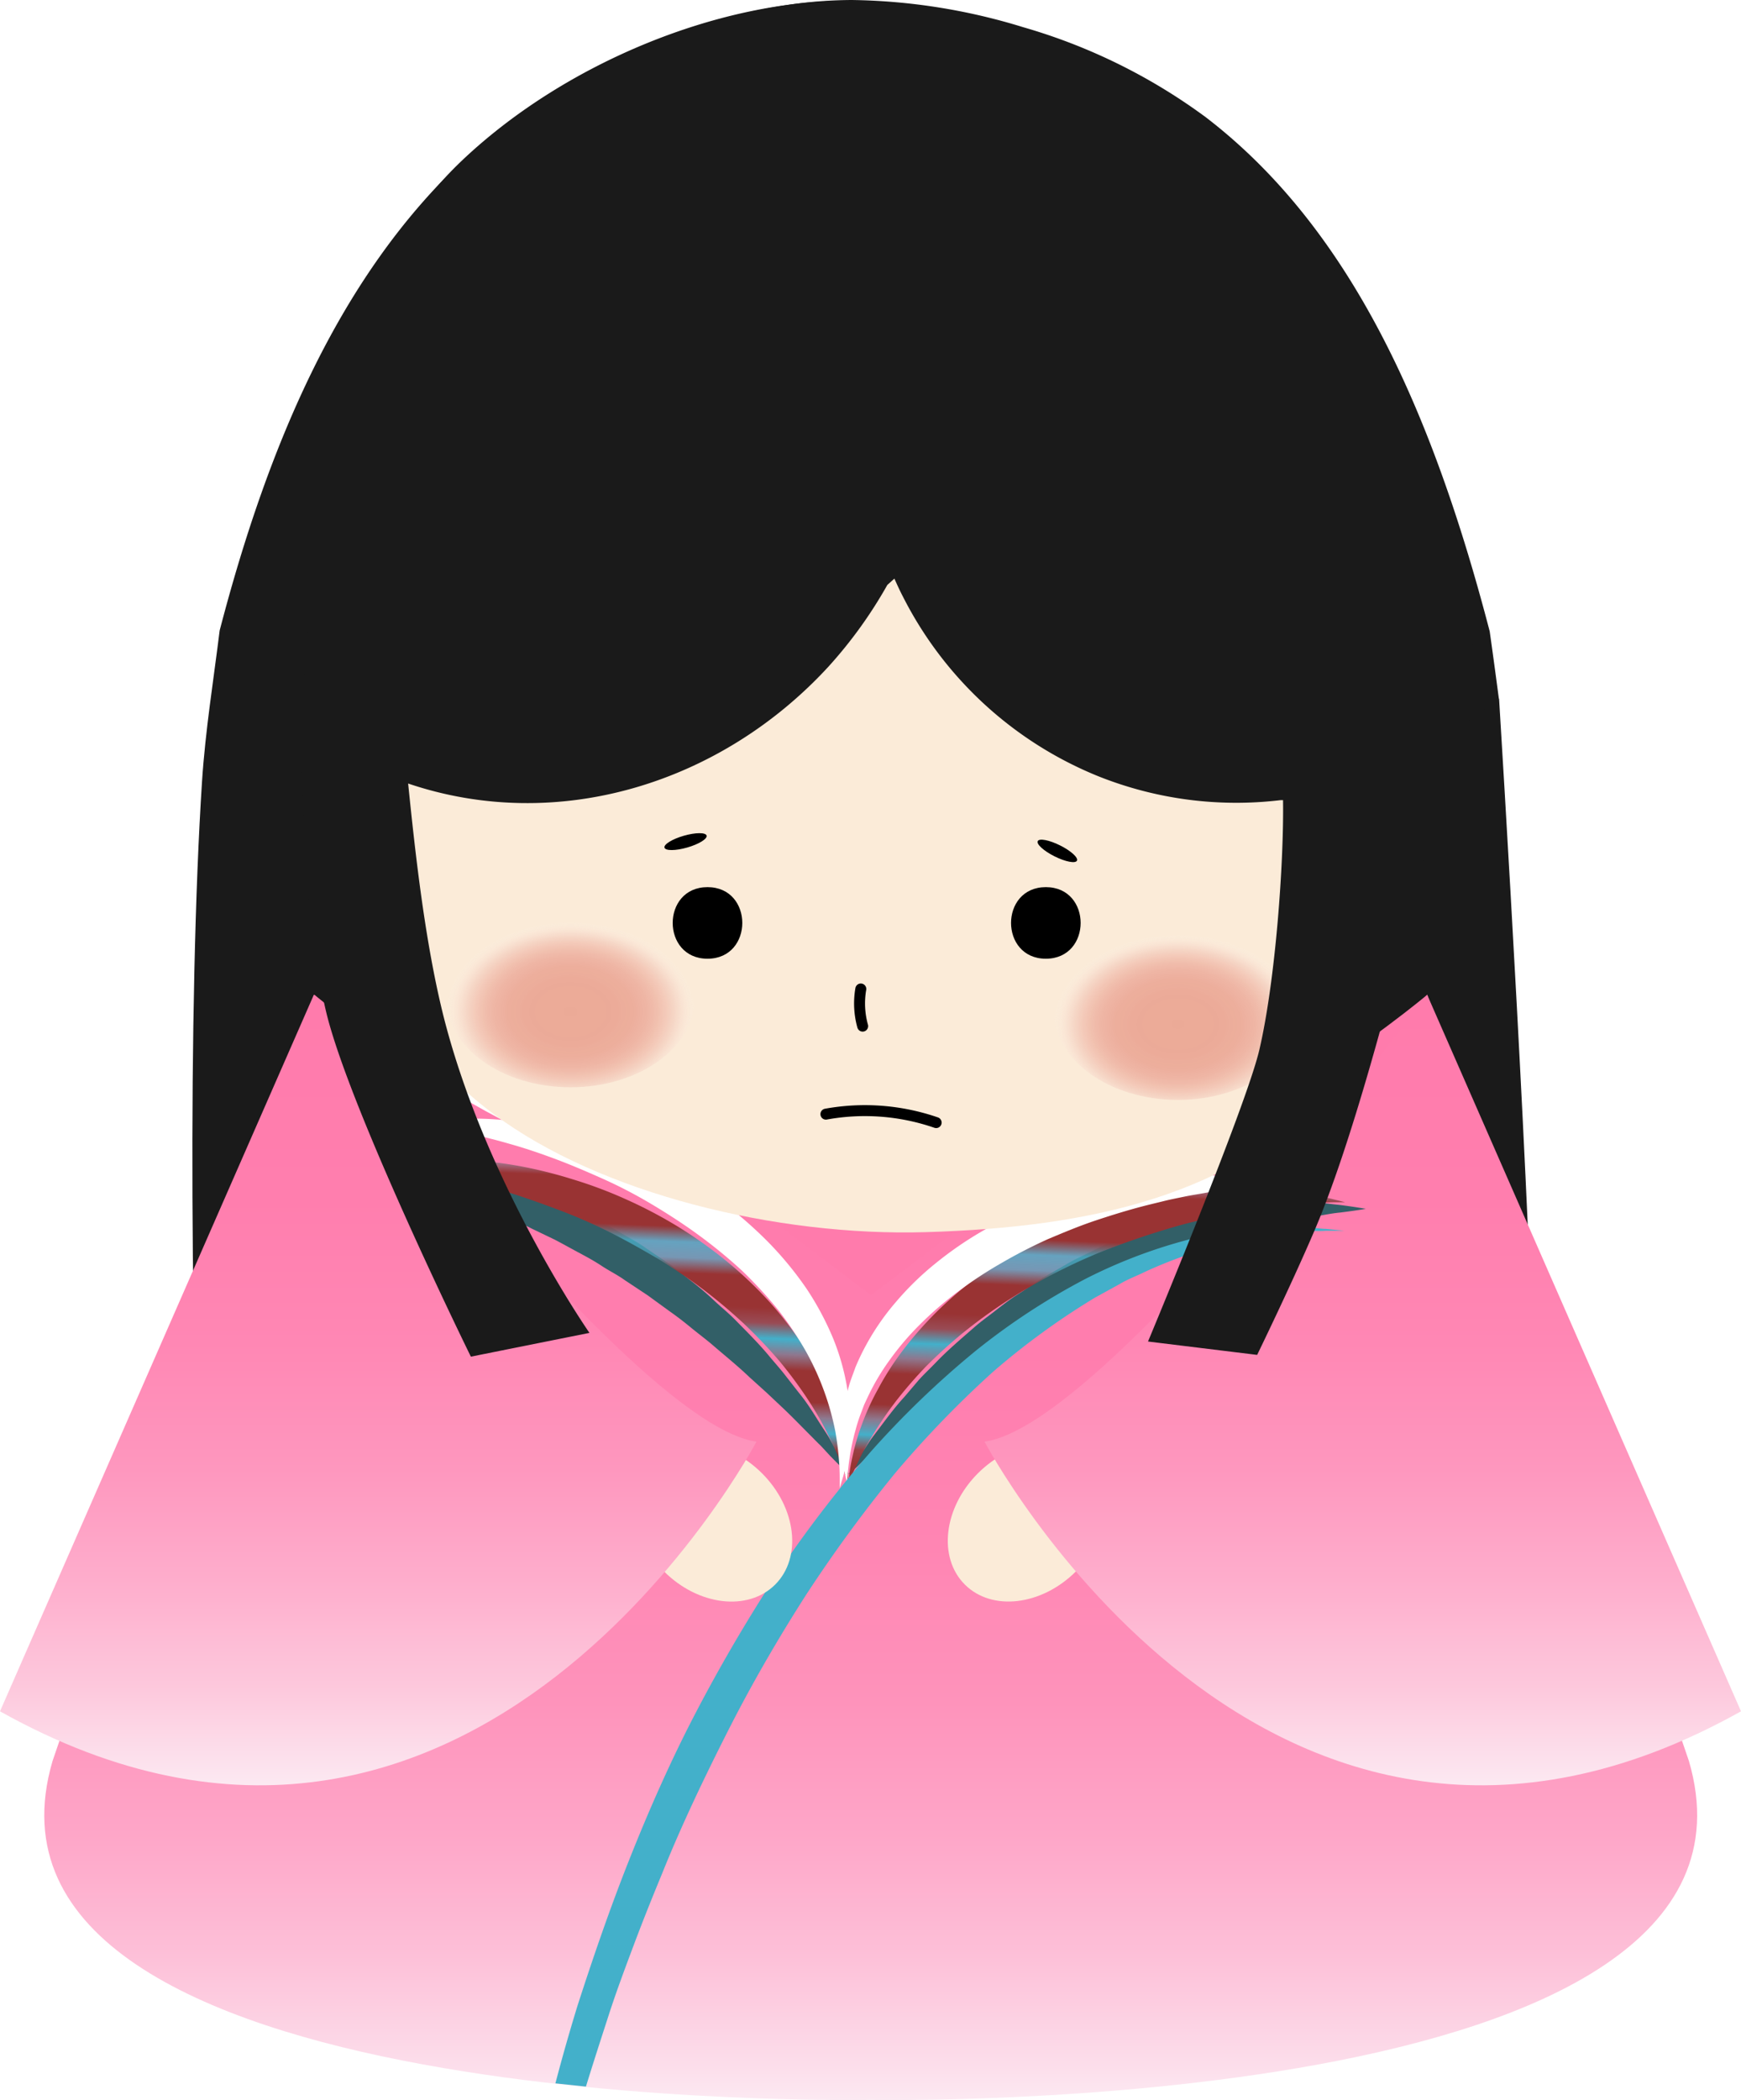 <svg xmlns="http://www.w3.org/2000/svg" xmlns:xlink="http://www.w3.org/1999/xlink" viewBox="0 0 187.61 226.18">
  <defs>
    <linearGradient id="c" x1="93.81" y1="226.18" x2="93.81" y2="107.14" gradientUnits="userSpaceOnUse">
      <stop offset="0" stop-color="#fce9f2"/>
      <stop offset=".03" stop-color="#fcdeeb"/>
      <stop offset=".13" stop-color="#fdc0d8"/>
      <stop offset=".24" stop-color="#fea6c8"/>
      <stop offset=".36" stop-color="#fe93bb"/>
      <stop offset=".5" stop-color="#ff85b3"/>
      <stop offset=".68" stop-color="#ff7dae"/>
      <stop offset="1" stop-color="#ff7bac"/>
    </linearGradient>
    <linearGradient id="b" x1="146.85" y1="192.29" x2="146.85" y2="107.14" gradientUnits="userSpaceOnUse">
      <stop offset="0" stop-color="#fce9f2"/>
      <stop offset=".12" stop-color="#fdc9dd"/>
      <stop offset=".26" stop-color="#feadcc"/>
      <stop offset=".4" stop-color="#fe97be"/>
      <stop offset=".56" stop-color="#ff87b4"/>
      <stop offset=".74" stop-color="#ff7eae"/>
      <stop offset="1" stop-color="#ff7bac"/>
    </linearGradient>
    <pattern id="d" width="30.19" height="28.48" patternTransform="matrix(-2.55 -.1 -.06 1.67 -860.86 380.58)" patternUnits="userSpaceOnUse" viewBox="0 0 30.19 28.48">
      <path fill="none" d="M0 0h30.19v28.48H0z"/>
      <path fill="#933" d="M0 22.79h30.19v4.18H0z"/>
      <path fill="#43b0ca" d="M0 26.96h30.19v1.52H0z"/>
      <path fill="#933" d="M0 17.09h30.19v4.18H0z"/>
      <path fill="#43b0ca" d="M0 21.27h30.19v1.52H0z"/>
      <path fill="#933" d="M0 11.39h30.19v4.18H0z"/>
      <path fill="#43b0ca" d="M0 15.57h30.19v1.52H0z"/>
      <path fill="#933" d="M0 5.7h30.19v4.18H0z"/>
      <path fill="#43b0ca" d="M0 9.87h30.19v1.52H0z"/>
      <path fill="#933" d="M0 0h30.19v4.18H0z"/>
      <path fill="#43b0ca" d="M0 4.18h30.19V5.7H0z"/>
    </pattern>
    <pattern id="e" width="30.19" height="28.48" patternTransform="matrix(2.55 .1 -.06 1.67 -795.14 383.07)" patternUnits="userSpaceOnUse" viewBox="0 0 30.19 28.48">
      <path fill="none" d="M0 0h30.19v28.48H0z"/>
      <path fill="#933" d="M0 22.79h30.19v4.18H0z"/>
      <path fill="#43b0ca" d="M0 26.96h30.19v1.52H0z"/>
      <path fill="#933" d="M0 17.09h30.19v4.18H0z"/>
      <path fill="#43b0ca" d="M0 21.27h30.19v1.52H0z"/>
      <path fill="#933" d="M0 11.39h30.19v4.18H0z"/>
      <path fill="#43b0ca" d="M0 15.57h30.19v1.52H0z"/>
      <path fill="#933" d="M0 5.7h30.19v4.18H0z"/>
      <path fill="#43b0ca" d="M0 9.87h30.19v1.52H0z"/>
      <path fill="#933" d="M0 0h30.19v4.18H0z"/>
      <path fill="#43b0ca" d="M0 4.18h30.19V5.7H0z"/>
    </pattern>
    <radialGradient id="a" cx="61.48" cy="1047.51" r="13.4" gradientTransform="matrix(1 0 0 .72 0 -645.25)" gradientUnits="userSpaceOnUse">
      <stop offset="0" stop-color="#df7261"/>
      <stop offset=".38" stop-color="#df7362" stop-opacity=".99"/>
      <stop offset=".52" stop-color="#e07767" stop-opacity=".96"/>
      <stop offset=".62" stop-color="#e27f70" stop-opacity=".91"/>
      <stop offset=".7" stop-color="#e48a7b" stop-opacity=".83"/>
      <stop offset=".77" stop-color="#e8988b" stop-opacity=".73"/>
      <stop offset=".83" stop-color="#eba99e" stop-opacity=".61"/>
      <stop offset=".88" stop-color="#f0bdb5" stop-opacity=".47"/>
      <stop offset=".93" stop-color="#f5d5d0" stop-opacity=".3"/>
      <stop offset=".98" stop-color="#fbefed" stop-opacity=".11"/>
      <stop offset="1" stop-color="#fff" stop-opacity="0"/>
    </radialGradient>
    <radialGradient id="f" cx="126.94" cy="1049.39" r="13.4" xlink:href="#a"/>
    <linearGradient id="g" x1="40.76" y1="192.29" x2="40.76" y2="107.14" xlink:href="#b"/>
  </defs>
  <path d="M23.67 67.91c-.66 5.35-1.54 10.74-1.9 16.26-1.52 23.46-1.36 64.75.39 94 .25 4.23 2 16.53 2 16.53L63.21 217s-11.52-48.7-13.83-61.32c-3.6-19.7-5.16-56.12-5.77-73-.68-.49-1.37-.9-2.05-1.47-7.39-6.31-9.69-6.36-17.89-13.3zm113.54 81.79c-1.44 13.68-9.62 67.27-9.62 67.27l37.18-35s.92-13.17.89-17.6c-.15-21.7-2.67-65.46-4.12-89.12-11.25 3.37-14.61 5.42-22.59 7.49.31 16.26.27 47.91-1.74 66.96z" fill="#1a1a1a"/>
  <path d="M160.53 68c-6.22-23.84-15-43.41-30.59-55.37a62 62 0 0 0-19.68-9.7A65.39 65.39 0 0 0 91.79 0a48.69 48.69 0 0 0-6 .4 66.77 66.77 0 0 0-35.94 16.91C36.73 29.67 29 47.48 23.67 67.91a40.9 40.9 0 0 0 17.89 14c.68.27 1.37.46 2.05.69 16.34 5.55 34.21.14 46.08-12.72a49.39 49.39 0 0 0 7.1-10c.35.79.7 1.57 1.1 2.34a41.4 41.4 0 0 0 21.41 19.7 40.76 40.76 0 0 0 20 2.58 45 45 0 0 0 22.22-9.23c-.58-4.41-.99-7.27-.99-7.27z" fill="#1a1a1a"/>
  <ellipse cx="94.15" cy="132.66" rx="10.73" ry="13.62" transform="rotate(-45 94.15 132.662)" fill="#ff7bac"/>
  <path d="M182 189.68l-28.2-82.54S127.85 129 111 126.5l-17.14 13-17.14-13c-16.9 2.45-42.85-19.37-42.85-19.37L5.66 189.68c-11.26 38.44 88.15 36.49 88.15 36.49s99.42 1.96 88.19-36.49z" fill="url(#c)"/>
  <ellipse cx="110.66" cy="163.97" rx="9.47" ry="7.47" transform="rotate(-45 110.656 163.965)" fill="#fbebd8"/>
  <path d="M153.79 107.14s-34.69 46.4-47.7 48.13c0 0 30.35 57.67 81.52 29.05z" fill="url(#b)"/>
  <path d="M91.45 158.8s-.74-.71-2-2l-1-1.08c-.39-.37-.79-.79-1.22-1.22-.87-.87-1.82-1.86-2.92-2.9l-1.7-1.6-1.86-1.68c-1.24-1.19-2.65-2.32-4.06-3.54-.71-.6-1.47-1.16-2.21-1.77s-1.5-1.2-2.3-1.76l-2.38-1.73-2.46-1.63c-.8-.58-1.68-1-2.51-1.55s-1.67-1-2.53-1.46-1.69-.93-2.54-1.37l-2.54-1.22c-.82-.44-1.68-.72-2.5-1.09s-1.62-.72-2.42-1c-1.6-.57-3.11-1.18-4.55-1.58l-2.06-.64-1.89-.48c-1.19-.3-2.23-.6-3.1-.75-1.74-.36-2.75-.61-2.75-.61s1-.11 2.82-.2c.45 0 1-.07 1.5-.06s1.13 0 1.76.06l2 .08 2.21.29c.77.12 1.59.17 2.41.37l2.55.56c.89.17 1.75.49 2.66.75s1.84.54 2.74.92l2.81 1.09c.93.4 1.84.87 2.76 1.32a29.65 29.65 0 0 1 2.74 1.48c.89.54 1.83 1 2.68 1.62l2.59 1.76c.84.61 1.64 1.27 2.45 1.9s1.58 1.29 2.33 2 1.51 1.31 2.19 2c1.37 1.39 2.7 2.71 3.83 4.09.57.68 1.15 1.32 1.67 2l1.43 1.83c1 1.21 1.71 2.43 2.39 3.49.34.53.67 1 .94 1.48l.72 1.3a78.46 78.46 0 0 1 1.32 2.53z" fill="#325f67"/>
  <path d="M91.41 159.76l-.26-.71c-.16-.46-.41-1.15-.76-2s-.81-1.82-1.36-2.93-1.27-2.31-2.1-3.58a48.27 48.27 0 0 0-2.9-3.9 53.2 53.2 0 0 0-3.71-3.92 57.25 57.25 0 0 0-4.4-3.73 58.74 58.74 0 0 0-4.92-3.35c-1.71-1-3.46-2-5.23-2.89s-3.55-1.67-5.32-2.34-3.49-1.29-5.15-1.82-3.27-.94-4.76-1.28-2.88-.63-4.11-.86-2.33-.4-3.23-.52-1.62-.21-2.1-.27l-.75-.1.74-.13c.49-.06 1.2-.24 2.12-.31l1.53-.16c.56 0 1.16-.05 1.81-.08a39.12 39.12 0 0 1 4.35.09 44.15 44.15 0 0 1 5.13.63 49 49 0 0 1 5.62 1.4 47.22 47.22 0 0 1 5.82 2.18 49.38 49.38 0 0 1 5.69 3 47.8 47.8 0 0 1 5.25 3.75 42.74 42.74 0 0 1 4.53 4.32 39.36 39.36 0 0 1 3.57 4.64 31.21 31.21 0 0 1 2.5 4.6 26.81 26.81 0 0 1 1.49 4.14 23.64 23.64 0 0 1 .68 3.3 17.49 17.49 0 0 1 .2 2.13z" fill="url(#d)"/>
  <path d="M90.49 160.3v-.78c0-.5 0-1.26-.08-2.17a29.05 29.05 0 0 0-.41-3.25 28.76 28.76 0 0 0-1.1-4 29.36 29.36 0 0 0-2-4.45 36.82 36.82 0 0 0-3-4.51 46.6 46.6 0 0 0-3.94-4.28 53.63 53.63 0 0 0-4.71-3.86c-1.64-1.2-3.35-2.3-5.08-3.33s-3.49-1.94-5.26-2.73-3.48-1.52-5.15-2.14-3.27-1.16-4.78-1.58q-1.13-.33-2.17-.59c-.69-.18-1.35-.37-2-.49-1.25-.28-2.36-.51-3.27-.68s-1.64-.28-2.14-.37l-.76-.14.77-.11c.5 0 1.24-.2 2.18-.24a33.55 33.55 0 0 1 3.42-.12 36.76 36.76 0 0 1 4.45.28 44 44 0 0 1 5.23.89 46.78 46.78 0 0 1 5.7 1.71l1.46.55 1.46.63c1 .41 1.94.92 2.91 1.41a49.5 49.5 0 0 1 5.62 3.52 44.77 44.77 0 0 1 5 4.37 37.38 37.38 0 0 1 4.1 5 31.49 31.49 0 0 1 2.86 5.37 25 25 0 0 1 1.48 5.23 21.4 21.4 0 0 1 .34 4.54 19.75 19.75 0 0 1-.39 3.46 14.93 14.93 0 0 1-.54 2.13z" fill="#fff"/>
  <path d="M91.44 158.8s.52-.89 1.5-2.39l.81-1.24c.31-.44.67-.9 1.05-1.41.76-1 1.6-2.16 2.65-3.3l1.55-1.82c.56-.62 1.19-1.21 1.81-1.85 1.23-1.29 2.66-2.51 4.13-3.79.73-.65 1.54-1.22 2.33-1.84s1.6-1.24 2.47-1.79 1.7-1.16 2.59-1.71l2.71-1.56c.9-.54 1.87-.94 2.79-1.41a29.79 29.79 0 0 1 2.84-1.27c1-.38 1.9-.78 2.85-1.11l2.85-.9c.93-.31 1.88-.49 2.8-.71s1.81-.45 2.71-.55l2.59-.37c.83-.13 1.65-.12 2.43-.19l2.23-.12 2 .07c.63 0 1.22 0 1.76.07s1 .12 1.49.17c1.79.23 2.8.42 2.8.42s-1 .18-2.79.4c-.88.08-1.94.3-3.15.51l-1.92.34-2.1.48c-1.47.29-3 .78-4.65 1.23-.82.2-1.64.52-2.49.8s-1.72.52-2.57.9l-2.62 1c-.88.37-1.74.79-2.63 1.17s-1.76.83-2.64 1.27-1.78.84-2.62 1.36l-2.58 1.44-2.5 1.54c-.84.5-1.64 1-2.43 1.58s-1.59 1-2.34 1.6c-1.49 1.11-3 2.13-4.31 3.22l-2 1.54-1.81 1.5c-1.18 1-2.2 1.87-3.14 2.67-.47.4-.9.79-1.31 1.13l-1.1 1c-1.24 1.27-2.04 1.92-2.04 1.92z" fill="#325f67"/>
  <path d="M91.41 159.76l.09-.75a17.48 17.48 0 0 1 .36-2.11 23.66 23.66 0 0 1 .93-3.24 26.81 26.81 0 0 1 1.8-4 31.22 31.22 0 0 1 2.84-4.4 39.38 39.38 0 0 1 3.91-4.36 42.78 42.78 0 0 1 4.84-4 47.78 47.78 0 0 1 5.52-3.34 49.4 49.4 0 0 1 5.9-2.56 47.27 47.27 0 0 1 6-1.73 49.07 49.07 0 0 1 5.72-.93 44.11 44.11 0 0 1 5.16-.24 39.3 39.3 0 0 1 4.34.24c.64.08 1.24.13 1.79.22l1.51.27c.91.14 1.61.37 2.09.47l.73.19h-.76c-.49 0-1.21 0-2.12.11s-2 .15-3.26.27-2.65.31-4.17.54-3.14.57-4.84.92-3.47.86-5.28 1.43-3.64 1.21-5.48 1.93-3.66 1.57-5.44 2.48a58.89 58.89 0 0 0-5.16 3 57.34 57.34 0 0 0-4.66 3.39 53.24 53.24 0 0 0-4 3.63 48.36 48.36 0 0 0-3.18 3.67c-.92 1.2-1.71 2.35-2.36 3.41s-1.19 2-1.58 2.82-.71 1.47-.91 1.92z" fill="url(#e)"/>
  <path d="M91.28 159.71l-.17-.7a13 13 0 0 1-.35-2 16.54 16.54 0 0 1-.08-3.23 17.81 17.81 0 0 1 .22-2l.2-1.08.3-1.11c.18-.77.5-1.51.78-2.32a24.54 24.54 0 0 1 1.13-2.36 26.41 26.41 0 0 1 3.21-4.65 31.6 31.6 0 0 1 4.31-4.2 38.44 38.44 0 0 1 5.09-3.5 44.1 44.1 0 0 1 5.52-2.68 46.17 46.17 0 0 1 11-2.92 41 41 0 0 1 4.9-.39 34.36 34.36 0 0 1 4.13.09c1.23.07 2.29.23 3.16.36s1.54.3 2 .38l.7.16-2.72.27c-.86.09-1.9.22-3.08.39-.59.07-1.22.18-1.87.3s-1.35.22-2.06.37-1.45.29-2.21.48-1.54.37-2.34.58c-1.6.42-3.26.93-5 1.51s-3.41 1.28-5.12 2a54.37 54.37 0 0 0-5 2.57 44.5 44.5 0 0 0-4.69 3.08 37.63 37.63 0 0 0-4.09 3.53 29.53 29.53 0 0 0-3.27 3.83 24.28 24.28 0 0 0-2.32 3.89l-.44.94-.35.93a16.1 16.1 0 0 0-.57 1.77 22.85 22.85 0 0 0-.64 3 19.36 19.36 0 0 0-.22 2z" fill="#fff"/>
  <path d="M151.83 71.17c.48 16.48 2.08 35.23-8 45.94-11 11.67-26.17 15.07-44.07 15.6-16 .47-35.08-4.11-46.63-12.77C39 109.35 34 92.87 33.5 74.65c-1-33.11 27.13-60.8 62.77-61.85 17.6-.52 29.8 6.83 38.56 18.06 8.99 11.53 16.5 23.56 17 40.31z" fill="#fbebd8"/>
  <ellipse cx="61.48" cy="107.48" rx="13.4" ry="9.63" opacity=".54" fill="url(#a)"/>
  <ellipse cx="126.94" cy="108.84" rx="13.4" ry="9.63" opacity=".54" fill="url(#f)"/>
  <path d="M76.24 103.26c5 0 5-7.71 0-7.71s-5 7.71 0 7.71zm36.46 0c5 0 5-7.71 0-7.71s-5 7.71 0 7.71z"/>
  <ellipse cx="73.88" cy="90.64" rx="2.36" ry=".66" transform="rotate(-16.01 73.905 90.667)"/>
  <ellipse cx="113.93" cy="91.64" rx=".66" ry="2.36" transform="rotate(-63.48 113.94 91.636)"/>
  <path d="M92.76 106.52a9.12 9.12 0 0 0 .2 4M89 120a23.52 23.52 0 0 1 11.88.91" fill="none" stroke="#000" stroke-linecap="round" stroke-miterlimit="10" stroke-width="1.18"/>
  <path d="M107 147.76a79.82 79.82 0 0 1 11-8l2.71-1.49c.87-.52 1.8-.85 2.66-1.28a48.66 48.66 0 0 1 5.07-2c1.63-.55 3.2-.91 4.63-1.32s2.81-.55 4-.73l3.3-.32c1-.09 1.79 0 2.46-.06h2.06l-2-.2c-.67 0-1.5-.19-2.47-.2H137c-1.26.08-2.65.25-4.18.39-.76.11-1.53.28-2.34.44s-1.67.28-2.51.55a54.94 54.94 0 0 0-11.11 4.26 72.34 72.34 0 0 0-11.78 7.74 99.24 99.24 0 0 0-11.32 10.9 133.07 133.07 0 0 0-10.14 13.26c-3.12 4.78-6.05 9.78-8.72 14.91s-5 10.42-7.1 15.71-3.91 10.58-5.56 15.68q-1.31 4.26-2.39 8.39l3.29.35c.77-2.51 1.6-5.06 2.44-7.66s1.77-5.07 2.73-7.63 2-5.15 3.06-7.71c2.08-5.18 4.53-10.29 7.09-15.34s5.4-9.94 8.4-14.62a153.06 153.06 0 0 1 9.62-13.14A112.68 112.68 0 0 1 107 147.76z" fill="#43b0ca"/>
  <ellipse cx="76.84" cy="163.97" rx="7.47" ry="9.47" transform="rotate(-45 76.84 163.972)" fill="#fbebd8"/>
  <path d="M33.82 107.14s34.69 46.4 47.7 48.13c0 0-30.35 57.67-81.52 29.05z" fill="url(#g)"/>
  <path d="M159.15 67.17C153 43.64 144.31 24.32 129 12.52 118.74 4.68 103.73.08 91.31.08 77.45.08 61 6.73 49.92 17.16c-14.54 13.7-15.25 35.2-17.38 58.74 0 0-.54 19.59 2.57 32.94 2.45 10.47 15.63 37.28 15.63 37.28l12.78-2.56s-10.69-15.35-15.44-33c-2.25-8.39-3.36-19-4.1-26.17 16 5.42 33.59.1 45.25-12.54A48.34 48.34 0 0 0 95.62 63l.76-.68c.29.65.59 1.31.92 1.94a40.72 40.72 0 0 0 21.06 19.35A40.09 40.09 0 0 0 138 86.18h.26c.1 6.64-.8 19.38-2.55 26.88-1.43 6.13-12 31.43-12 31.43l11.76 1.44s3.62-7.43 6.08-13.16c7.95-18.35 17.6-65.6 17.6-65.6z" fill="#1a1a1a"/>
</svg>
